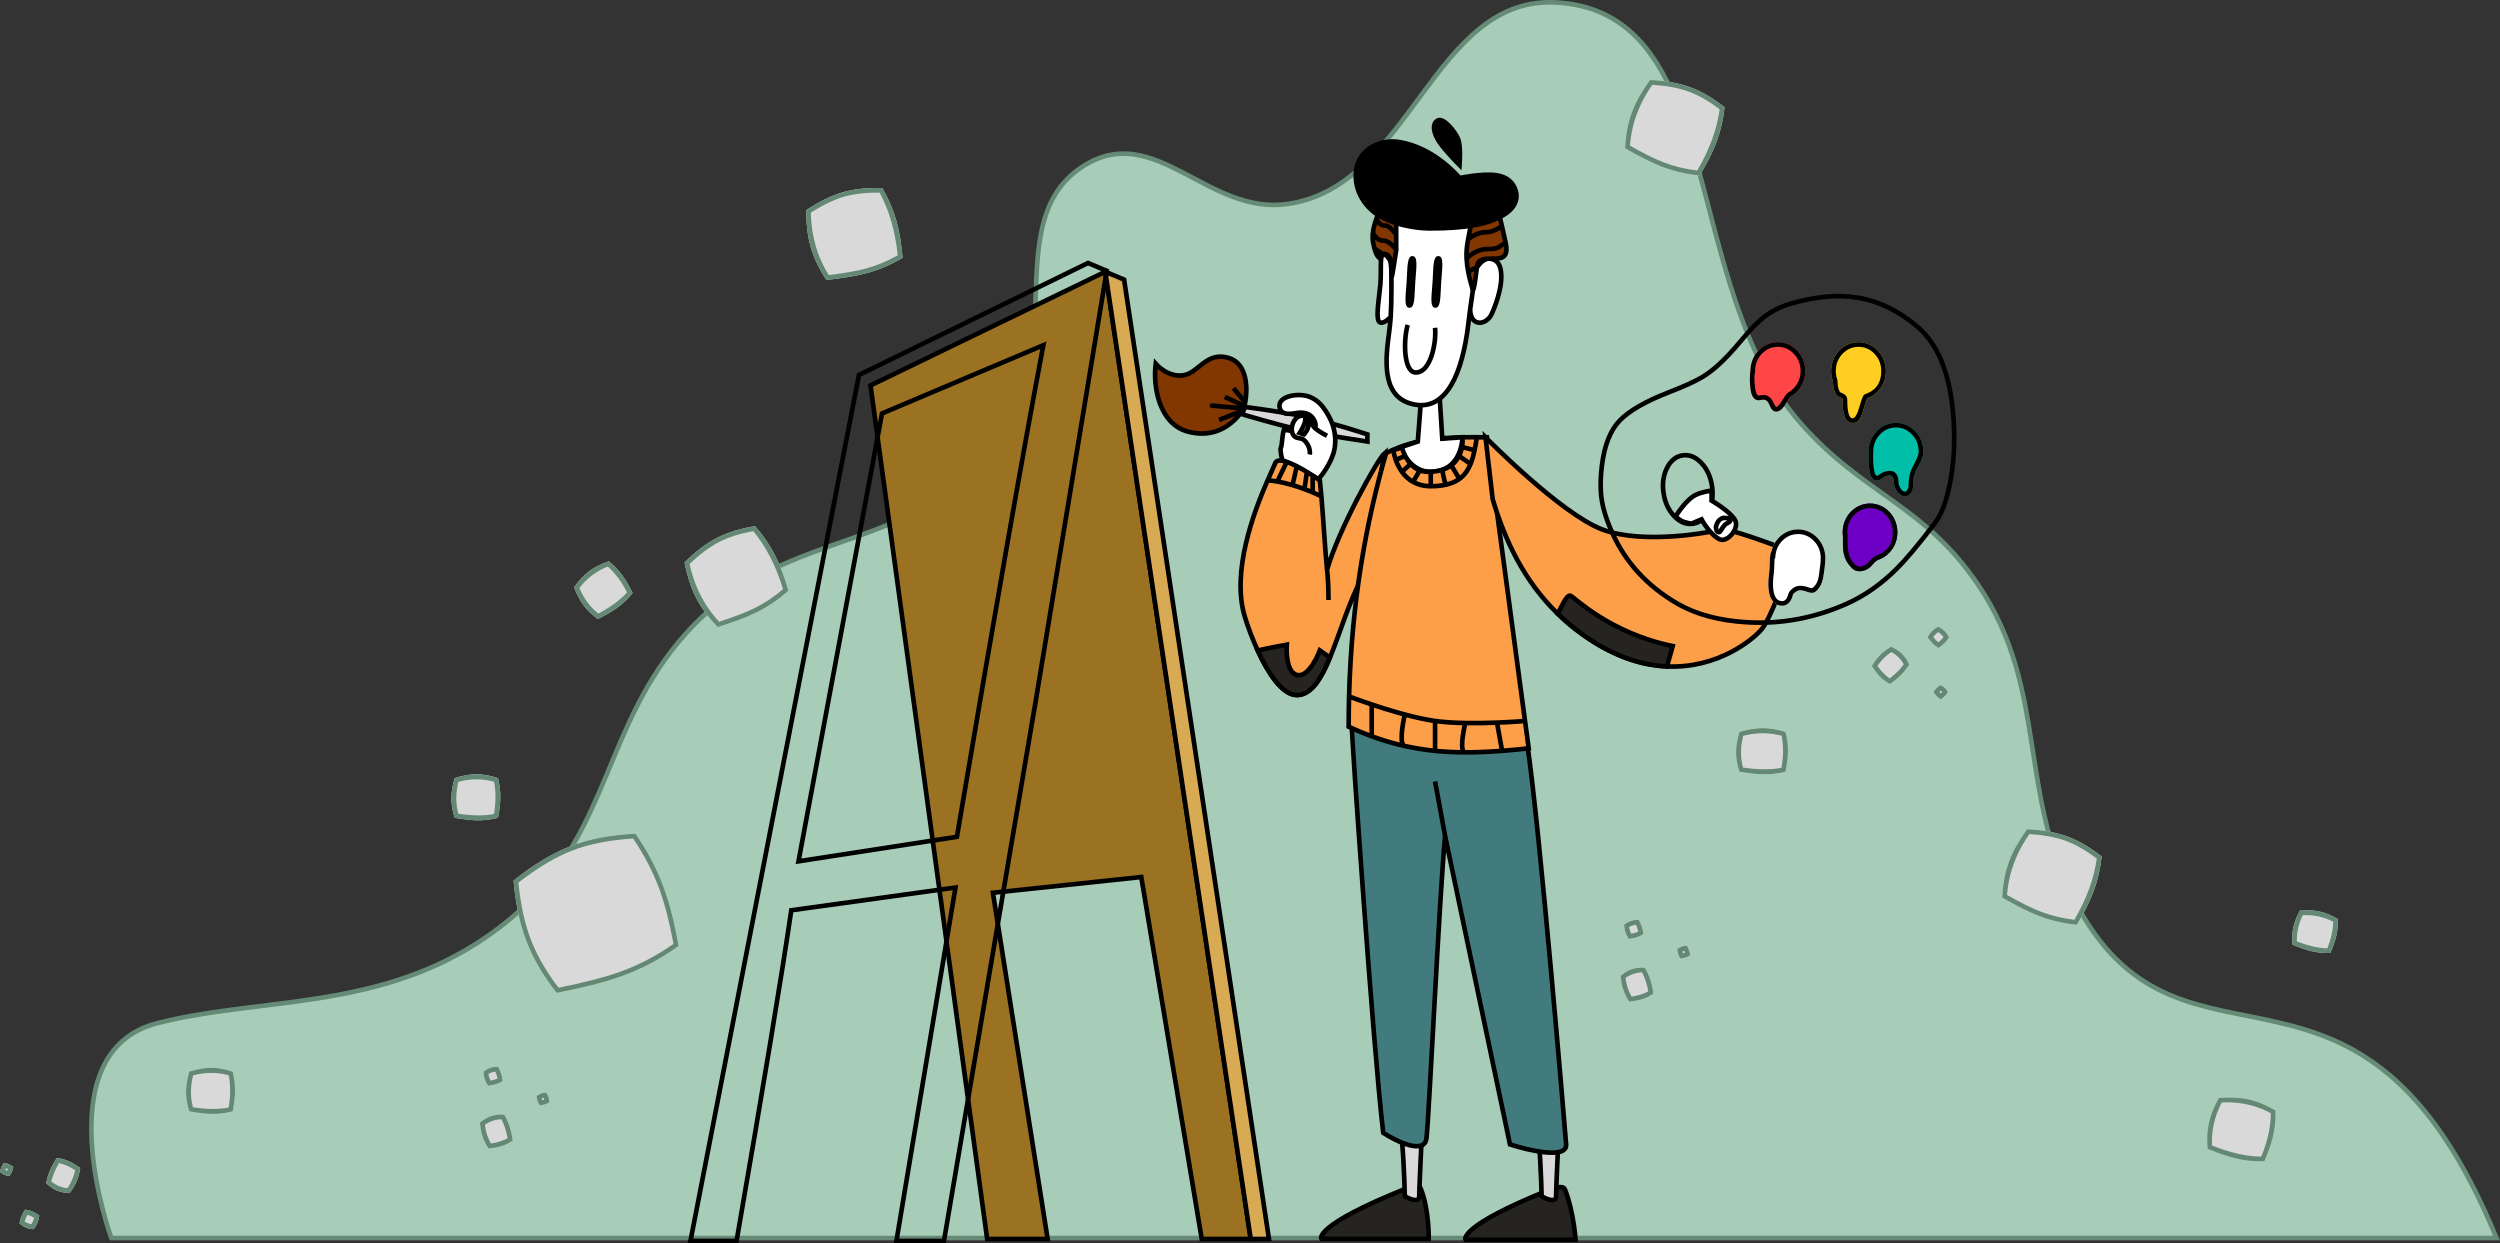 <svg width="1079.202" height="536.678" viewBox="0 0 1079.2 536.678" fill="none" xmlns="http://www.w3.org/2000/svg" xmlns:xlink="http://www.w3.org/1999/xlink">
	<rect x="0" y="0" width="1079.2" height="536.678" fill="#333333" stroke="none"/>
	<desc>
			Created with Pixso.
	</desc>
	<defs/>
	<rect id="Rectangle" width="35.343" height="33.495" transform="translate(114.777 455.397) rotate(-21.016)" fill="#FFFFFF" fill-opacity="0"/>
	<path id="Rectangle 2" d="M117.94 457.16C127.76 449.41 135.07 446.6 147.17 445.92C153.17 454.66 155.6 462.11 157.52 472.85C148.17 479.54 140.18 481.72 128.28 484.08C121.36 475.27 118.94 467.81 117.94 457.16Z" fill="#D9D9D9" fill-opacity="1" fill-rule="nonzero"/>
	<path id="Rectangle 2" d="M157.52 472.85C155.6 462.11 153.17 454.66 147.17 445.92C135.07 446.6 127.76 449.41 117.94 457.16C118.94 467.81 121.36 475.27 128.28 484.08C140.18 481.72 148.17 479.54 157.52 472.85ZM156.42 472.4Q153.62 457.32 146.66 446.96Q138.11 447.5 132.06 449.82Q125.99 452.15 118.99 457.61Q120.17 469.11 125.48 478.2Q126.93 480.68 128.69 482.98Q138.17 481.07 143.51 479.15Q150.24 476.72 156.42 472.4Z" fill="#000000" fill-opacity="1" fill-rule="evenodd"/>
	<path id="Rectangle 3" d="M827.4 330.62C845.36 334.02 855.53 339.31 868.08 351.81C864.5 366.52 858.81 376.14 849.07 388.29C832.72 384.41 822.56 377.79 808.39 367.1C811.17 351.32 816.86 341.69 827.4 330.62Z" fill="#D9D9D9" fill-opacity="1" fill-rule="nonzero"/>
	<path id="Rectangle 3" d="M849.07 388.29C858.81 376.14 864.5 366.52 868.08 351.81C855.53 339.31 845.36 334.02 827.4 330.62C816.86 341.69 811.17 351.32 808.39 367.1C822.56 377.79 832.72 384.41 849.07 388.29ZM848.69 387.17Q862.55 369.7 866.97 352.12Q857.88 343.16 849.31 338.69Q840.72 334.21 827.75 331.7Q819.91 340.02 815.87 347.57Q811.48 355.74 809.48 366.67Q820.99 375.32 828.39 379.37Q837.76 384.5 848.69 387.17Z" fill="#000000" fill-opacity="1" fill-rule="evenodd"/>
	<path id="Vector 26" d="M1077.71 534.43L48.05 534.43C48.05 534.43 18.84 454.24 67.93 441.68C117.02 429.12 175.01 437.99 225.15 392.4C263.37 357.65 261 312.69 295.99 273.57C341.07 223.15 400.14 242.79 435.8 182.99C458.32 145.22 433.26 92.93 468.11 71.4C498.75 52.47 521.31 92.89 555.73 88.06C609.47 80.53 618.52 -2.58 672.55 1.11C745.86 6.11 724.84 123.4 777.57 182.99C804.76 213.72 830.57 217.87 854 252.55C884.83 298.19 870.29 343.74 897.5 392.4C943.88 475.38 1019.3 392.4 1077.71 534.43Z" fill="#D9D9D9" fill-opacity="1" fill-rule="nonzero"/>
	<path id="Vector 26" d="M1077.71 534.43L48.05 534.43C48.05 534.43 18.84 454.24 67.93 441.68C117.02 429.12 175.01 437.99 225.15 392.4C263.37 357.65 261 312.69 295.99 273.57C341.07 223.15 400.14 242.79 435.8 182.99C458.32 145.22 433.26 92.93 468.11 71.4C498.75 52.47 521.31 92.89 555.73 88.06C609.47 80.53 618.52 -2.58 672.55 1.11C745.86 6.11 724.84 123.4 777.57 182.99C804.76 213.72 830.57 217.87 854 252.55C884.83 298.19 870.29 343.74 897.5 392.4C943.88 475.38 1019.3 392.4 1077.71 534.43Z" fill="#A7CDB8" fill-opacity="1" fill-rule="nonzero"/>
	<path id="Vector 26" d="M1077.71 534.43C1019.3 392.4 943.88 475.38 897.5 392.4C870.29 343.74 884.83 298.19 854 252.55C830.57 217.87 804.76 213.72 777.57 182.99C724.84 123.4 745.86 6.11 672.55 1.11C618.52 -2.58 609.47 80.53 555.73 88.06C521.31 92.89 498.75 52.47 468.11 71.4C433.26 92.93 458.32 145.22 435.8 182.99C400.14 242.79 341.07 223.15 295.99 273.57C261 312.69 263.37 357.65 225.15 392.4C175.01 437.99 117.02 429.12 67.93 441.68C18.84 454.24 48.05 534.43 48.05 534.43C56.99 534.43 738.21 534.43 1077.71 534.43Z" stroke="#658B76" stroke-opacity="1" stroke-width="2"/>
	<path id="Vector 19" d="M607.06 513.05C566.65 529.21 570.38 534.81 570.38 534.81L616.75 534.81C616.75 534.81 617.01 522.38 613.28 513.05C612.37 510.8 607.06 513.05 607.06 513.05Z" fill="#262421" fill-opacity="1" fill-rule="nonzero"/>
	<path id="Vector 19" d="M607.06 513.05C607.06 513.05 612.37 510.8 613.28 513.05C617.01 522.38 616.75 534.81 616.75 534.81L570.38 534.81C570.38 534.81 566.65 529.21 607.06 513.05Z" stroke="#000000" stroke-opacity="1" stroke-width="2"/>
	<path id="Vector 21" d="M606.44 516.4C606.23 508.32 605.57 491.53 604.57 489.04L613.9 487.18C613.48 495.68 612.65 513.42 612.65 516.4C612.65 519.38 608.51 517.64 606.44 516.4Z" fill="#D9D9D9" fill-opacity="1" fill-rule="nonzero"/>
	<path id="Vector 21" d="M606.44 516.4C608.51 517.64 612.65 519.38 612.65 516.4C612.65 513.42 613.48 495.68 613.9 487.18L604.57 489.04C605.57 491.53 606.23 508.32 606.44 516.4Z" stroke="#000000" stroke-opacity="1" stroke-width="2"/>
	<path id="Vector 20" d="M669.32 513.43C628.91 529.59 632.64 535.19 632.64 535.19L680.16 535.19C680.16 535.19 679.27 522.76 675.54 513.43C674.64 511.18 669.32 513.43 669.32 513.43Z" fill="#262421" fill-opacity="1" fill-rule="nonzero"/>
	<path id="Vector 20" d="M669.32 513.43C669.32 513.43 674.64 511.18 675.54 513.43C679.27 522.76 680.16 535.19 680.16 535.19L632.64 535.19C632.64 535.19 628.91 529.59 669.32 513.43Z" stroke="#000000" stroke-opacity="1" stroke-width="2"/>
	<path id="Vector 22" d="M665.5 516.4C665.29 508.32 664.63 491.53 663.64 489.04L672.96 487.18C672.55 495.68 671.72 513.42 671.72 516.4C671.72 519.38 667.57 517.64 665.5 516.4Z" fill="#D9D9D9" fill-opacity="1" fill-rule="nonzero"/>
	<path id="Vector 22" d="M665.5 516.4C667.57 517.64 671.72 519.38 671.72 516.4C671.72 513.42 672.55 495.68 672.96 487.18L663.64 489.04C664.63 491.53 665.29 508.32 665.5 516.4Z" stroke="#000000" stroke-opacity="1" stroke-width="2"/>
	<path id="Vector 18" d="M597.11 489.04C592.55 450.29 583.43 315.21 583.43 313.72L659.28 321.18C664.67 357.03 675.57 487.55 676.07 494.02C676.57 500.48 660.11 496.71 651.82 494.02L623.84 360.97C621.57 382.52 616.76 484.57 615.76 491.53C614.77 498.49 602.91 492.77 597.11 489.04Z" fill="#427B7E" fill-opacity="1" fill-rule="nonzero"/>
	<path id="Vector 18" d="M619.49 337.34L623.84 360.97L651.82 494.02C660.11 496.71 676.57 500.48 676.07 494.02C675.57 487.55 664.67 357.03 659.28 321.18L583.43 313.72C583.43 315.21 592.55 450.29 597.11 489.04C602.91 492.77 614.77 498.49 615.76 491.53C616.76 484.57 621.57 382.52 623.84 360.97" stroke="#000000" stroke-opacity="1" stroke-width="2"/>
	<path id="Vector 11" d="M590.27 187.51L590.27 190.62C590.27 190.62 572.23 187.95 561.67 185.64C551.11 183.34 536.18 178.8 536.18 178.8L537.43 175.69C537.43 175.69 553.84 177.74 564.16 180.05C574.48 182.35 590.27 187.51 590.27 187.51Z" fill="#D9D9D9" fill-opacity="1" fill-rule="nonzero"/>
	<path id="Vector 11" d="M590.27 187.51C590.27 187.51 574.48 182.35 564.16 180.05C553.84 177.74 537.43 175.69 537.43 175.69L536.18 178.8C536.18 178.8 551.11 183.34 561.67 185.64C572.23 187.95 590.27 190.62 590.27 190.62L590.27 187.51Z" stroke="#000000" stroke-opacity="1" stroke-width="2"/>
	<path id="Vector 10" d="M567.27 184.4C565.82 182.74 565.04 179.49 562.29 179.43C559.29 179.35 557.13 183.27 557.7 186.26C557.02 185.77 555.09 185.64 554.21 185.64C553.38 188.54 553.47 192.11 552.97 193.1C552.47 194.1 553.18 197.25 553.59 198.7C554.09 198.7 564.16 204.09 569.13 206.78C570.38 205.54 574.73 199.94 575.97 194.35C576.94 189.99 576.42 184.55 573.49 179.43C571.27 175.55 569.23 172.91 565.4 171.34C560.82 169.47 551.65 170.79 552.35 175.69C552.97 180.05 558.74 178.34 560.43 178.18C567.27 177.56 567.89 183.16 567.89 183.16L567.89 185.01C567.65 184.8 567.44 184.6 567.27 184.4Z" fill="#FFFFFF" fill-opacity="1" fill-rule="nonzero"/>
	<path id="Vector 10" d="M565.4 196.21C565.4 196.21 566.03 192.76 562.92 189.99C561.53 188.77 559.76 189.54 558.56 188.13C558.12 187.6 557.84 186.96 557.7 186.26C557.13 183.27 559.29 179.35 562.29 179.43C565.04 179.49 565.82 182.74 567.27 184.4C567.44 184.6 567.65 184.8 567.89 185.01C569.65 186.52 572.86 188.13 572.86 188.13M567.89 185.01L567.89 183.16C567.89 183.16 567.27 177.56 560.43 178.18C558.74 178.34 552.97 180.05 552.35 175.69C551.65 170.79 560.82 169.47 565.4 171.34C569.23 172.91 571.27 175.55 573.49 179.43C576.42 184.55 576.94 189.99 575.97 194.35C574.73 199.94 570.38 205.54 569.13 206.78C564.16 204.09 554.09 198.7 553.59 198.7C553.18 197.25 552.47 194.1 552.97 193.1C553.47 192.11 553.38 188.54 554.21 185.64C555.09 185.64 557.02 185.77 557.7 186.26M563.54 180.67C563.54 180.67 564.77 182.47 564.78 183.78C564.79 185.41 562.92 187.51 562.92 187.51L561.05 186.89C561.05 186.89 563.54 183.16 563.54 180.67Z" stroke="#000000" stroke-opacity="1" stroke-width="2"/>
	<path id="Vector 9" d="M512.56 186.26C500.43 182.86 497.64 166.99 498.88 157.04C498.88 157.04 503.92 162.93 510.69 162.02C517.5 161.1 520.64 151.45 530.59 154.56C538.76 157.11 538.54 168.48 537.51 173.83C537.41 174.36 537.3 174.84 537.19 175.23C537.06 175.71 536.92 176.08 536.8 176.32C536.68 176.57 536.48 176.91 536.22 177.32C535.58 178.32 534.53 179.71 533.07 181.14C529.17 184.96 522.33 189.01 512.56 186.26Z" fill="#823600" fill-opacity="1" fill-rule="nonzero"/>
	<path id="Vector 9" d="M512.56 186.26C522.33 189.01 529.17 184.96 533.07 181.14C534.53 179.71 535.58 178.32 536.22 177.32C536.48 176.91 536.68 176.57 536.8 176.32C536.92 176.08 537.06 175.71 537.19 175.23C537.3 174.84 537.41 174.36 537.51 173.83C538.54 168.48 538.76 157.11 530.59 154.56C520.64 151.45 517.5 161.1 510.69 162.02C503.92 162.93 498.88 157.04 498.88 157.04C497.64 166.99 500.43 182.86 512.56 186.26ZM536.22 177.32L526.23 181.29M536.8 176.32C532.04 175.9 522.63 175.07 523.13 175.07M537.19 175.23C536.88 175.11 531.42 172.59 528.72 171.34M537.51 173.83C537.56 173.58 534.16 169.58 532.45 167.61" stroke="#000000" stroke-opacity="1" stroke-width="2"/>
	<path id="Vector 8" d="M572.86 245.95C577.84 228.54 594.75 198.08 597.73 195.59L587.78 249.68C582.23 260.14 578.39 273.53 574.1 283.87C570.23 293.19 566 300.04 559.81 300.04C553.61 300.04 547.46 290.69 542.9 280.77C540.61 275.77 538.72 270.63 537.43 266.47C531.31 246.79 541.49 220.46 547.19 207.4C548.81 203.69 550.07 201.04 550.48 199.94C551.02 198.5 552.95 198.54 555.46 199.38C556.78 199.82 558.27 200.48 559.81 201.27C561.25 202.01 562.73 202.85 564.16 203.72C565.02 204.24 565.85 204.77 566.65 205.28C567.79 206.03 568.85 206.76 569.76 207.4C570 209.65 570.21 211.93 570.41 214.24C571.3 224.5 571.85 235.29 572.86 245.95Z" fill="#FD9F49" fill-opacity="1" fill-rule="nonzero"/>
	<path id="Vector 8" d="M573.49 259.01C573.49 250.3 572.86 245.95 572.86 245.95C571.85 235.29 571.3 224.5 570.41 214.24C570.21 211.93 570 209.65 569.76 207.4C568.85 206.76 567.79 206.03 566.65 205.28C565.85 204.77 565.02 204.24 564.16 203.72C562.73 202.85 561.25 202.01 559.81 201.27C558.27 200.48 556.78 199.82 555.46 199.38C552.95 198.54 551.02 198.5 550.48 199.94C550.07 201.04 548.81 203.69 547.19 207.4C541.49 220.46 531.31 246.79 537.43 266.47C538.72 270.63 540.61 275.77 542.9 280.77C547.46 290.69 553.61 300.04 559.81 300.04C566 300.04 570.23 293.19 574.1 283.87C578.39 273.53 582.23 260.14 587.78 249.68L597.73 195.59C594.75 198.08 577.84 228.54 572.86 245.95M547.19 207.4C547.19 207.4 548.67 207.4 551.4 207.87C553.11 208.16 555.31 208.63 557.94 209.41C559.52 209.87 561.24 210.44 563.11 211.13C564.24 211.55 565.42 212.02 566.65 212.54C567.86 213.06 569.11 213.62 570.41 214.24M555.46 199.38L551.4 207.87M559.81 201.27L557.94 209.41M564.16 203.72L563.11 211.13M566.65 205.28L566.65 212.54" stroke="#000000" stroke-opacity="1" stroke-width="2"/>
	<path id="Vector 12" d="M559.81 300.04C553.6 300.04 547.46 290.69 542.9 280.77C544.99 280.27 552.14 278.9 555.46 278.28C555.46 278.28 554.62 289.95 559.81 291.34C565.28 292.8 569.76 280.77 569.76 280.77L574.1 283.87C570.23 293.19 566 300.04 559.81 300.04Z" fill="#262421" fill-opacity="1" fill-rule="nonzero"/>
	<path id="Vector 12" d="M559.81 300.04C566 300.04 570.23 293.19 574.1 283.87L569.76 280.77C569.76 280.77 565.28 292.8 559.81 291.34C554.62 289.95 555.46 278.28 555.46 278.28C552.14 278.9 544.99 280.27 542.9 280.77C547.46 290.69 553.6 300.04 559.81 300.04Z" stroke="#000000" stroke-opacity="1" stroke-width="2"/>
	<path id="Vector 5" d="M598.35 195.59C612.03 188.75 623.84 188.75 641.88 188.75L658.32 311.23L659.91 323.04C655.97 323.47 652.15 323.84 648.42 324.13C642.96 324.54 637.7 324.78 632.55 324.77C628.14 324.76 623.8 324.56 619.49 324.13C615.14 323.69 610.8 323.01 606.44 322.05C606.43 322.04 606.42 322.04 606.41 322.04C601.71 321 596.98 319.63 592.14 317.85C588.88 316.66 585.57 315.29 582.19 313.72C582.19 309.28 582.25 304.93 582.36 300.66C583.48 258.86 589.89 224.92 598.35 195.59Z" fill="#FD9F49" fill-opacity="1" fill-rule="nonzero"/>
	<path id="Vector 5" d="M641.88 188.75L658.32 311.23L659.91 323.04C655.97 323.47 652.15 323.84 648.42 324.13C642.96 324.54 637.7 324.78 632.55 324.77C628.14 324.76 623.8 324.56 619.49 324.13C615.14 323.69 610.8 323.01 606.44 322.05C601.73 321.01 596.99 319.63 592.14 317.85C588.88 316.66 585.57 315.29 582.19 313.72C582.19 309.28 582.25 304.93 582.36 300.66C583.48 258.86 589.89 224.92 598.35 195.59C612.03 188.75 623.84 188.75 641.88 188.75ZM582.36 300.66C582.36 300.66 586.38 302.19 592.14 304.12C595.44 305.22 599.31 306.45 603.33 307.59C604.36 307.88 605.4 308.17 606.44 308.45C610.94 309.65 615.49 310.67 619.49 311.23C623.41 311.78 627.96 312.03 632.55 312.12C637.31 312.2 642.09 312.1 646.23 311.94C653.2 311.67 658.32 311.23 658.32 311.23M592.14 304.12L592.14 317.85M619.49 311.23C619.49 315.53 619.49 324.13 619.49 324.13M606.44 308.45C605.4 312.77 603.95 321.53 606.44 322.05M632.55 312.12C631.51 316.34 630.06 324.79 632.55 324.77M646.23 311.94L648.42 324.13" stroke="#000000" stroke-opacity="1" stroke-width="2"/>
	<path id="Vector 6" d="M612.03 190.62C612.03 190.62 612.86 180.25 613.28 174.45L621.36 169.48C621.77 175.9 622.6 189.37 622.6 189.37L631.31 188.75C631.31 188.75 631.31 203.05 618.25 203.67C608.29 204.15 604.57 193.1 604.57 193.1L612.03 190.62Z" fill="#FFFFFF" fill-opacity="1" fill-rule="nonzero"/>
	<path id="Vector 6" d="M612.03 190.62L604.57 193.1C604.57 193.1 608.29 204.15 618.25 203.67C631.31 203.05 631.31 188.75 631.31 188.75L622.6 189.37C622.6 189.37 621.77 175.9 621.36 169.48L613.28 174.45C612.86 180.25 612.03 190.62 612.03 190.62Z" stroke="#000000" stroke-opacity="1" stroke-width="2"/>
	<path id="Vector 7" d="M601.46 194.35C601.46 194.35 604.36 193.52 605.19 193.1C605.19 193.1 605.57 194.8 606.59 196.83C607.16 197.96 607.92 199.19 608.92 200.29C609.97 201.43 611.27 202.44 612.88 203.05C613.92 203.44 615.08 203.67 616.38 203.67C616.81 203.67 617.23 203.66 617.63 203.64C619.54 203.56 621.18 203.26 622.6 202.81C624.08 202.35 625.31 201.72 626.33 200.98C627.98 199.79 629.09 198.33 629.85 196.83C631.83 192.91 631.31 188.75 631.31 188.75L637.52 188.75C637.22 190.69 636.91 192.57 636.54 194.35C636.09 196.49 635.56 198.49 634.81 200.29C633.75 202.87 632.28 205.05 630.06 206.68C630.06 206.71 630.05 206.72 630.03 206.71C628.54 207.79 626.72 208.63 624.47 209.17C624.39 209.31 624.31 209.32 624.22 209.23C622.34 209.66 620.16 209.89 617.63 209.89C614.54 209.89 612.03 209.16 609.99 208.02C607.95 206.88 606.39 205.33 605.19 203.67C603.99 202.01 603.16 200.24 602.59 198.7C602.5 198.7 602.5 198.67 602.56 198.61C601.69 196.19 601.46 194.35 601.46 194.35Z" fill="#FD9F49" fill-opacity="1" fill-rule="nonzero"/>
	<path id="Vector 7" d="M605.19 193.1C605.19 193.1 605.57 194.8 606.59 196.83C607.16 197.96 607.92 199.19 608.92 200.29C609.97 201.43 611.27 202.44 612.88 203.05C613.92 203.44 615.08 203.67 616.38 203.67C616.81 203.67 617.23 203.66 617.63 203.64C619.54 203.56 621.18 203.26 622.6 202.81C624.08 202.35 625.31 201.72 626.33 200.98C627.98 199.79 629.09 198.33 629.85 196.83C631.83 192.91 631.31 188.75 631.31 188.75L637.52 188.75C637.22 190.69 636.91 192.57 636.54 194.35C636.09 196.49 635.56 198.49 634.81 200.29C633.75 202.87 632.28 205.05 630.06 206.68C628.57 207.78 626.74 208.63 624.47 209.17C622.53 209.64 620.27 209.89 617.63 209.89C614.54 209.89 612.03 209.16 609.99 208.02C607.95 206.88 606.39 205.33 605.19 203.67C603.99 202.01 603.16 200.24 602.59 198.7C601.69 196.24 601.46 194.35 601.46 194.35C601.46 194.35 604.36 193.52 605.19 193.1ZM606.59 196.83C605.01 197.46 602 198.7 602.59 198.7M608.92 200.29C607.68 201.42 605.19 203.67 605.19 203.67M612.88 203.05L609.99 208.02M617.63 203.64L617.63 209.89M622.6 202.81C623.02 205.32 623.97 210.09 624.47 209.17M626.33 200.98C626.95 201.19 630.06 207.2 630.06 206.68M629.85 196.83L634.81 200.29M631.31 193.1C631.8 193.1 635 193.93 636.54 194.35" stroke="#000000" stroke-opacity="1" stroke-width="2"/>
	<path id="Vector 16" d="M774.3 238.49C771.4 247.4 764.6 266.47 760.62 271.44C757.14 275.8 741.75 288.7 719.59 287.69C710.12 287.26 699.42 284.29 687.88 277.04C682.01 273.34 676.86 269.24 672.34 264.84C657.69 250.57 649.59 233.06 644.36 215.49L641.25 188.75C641.25 188.75 673.58 221.7 691.61 228.54C709.64 235.38 740.11 229.54 742.59 228.54C745.08 227.55 764.77 234.76 774.3 238.49Z" fill="#FD9F49" fill-opacity="1" fill-rule="nonzero"/>
	<path id="Vector 16" d="M774.3 238.49C764.77 234.76 745.08 227.55 742.59 228.54C740.11 229.54 709.64 235.38 691.61 228.54C673.58 221.7 641.25 188.75 641.25 188.75L644.36 215.49C649.59 233.06 657.69 250.57 672.34 264.84C676.86 269.24 682.01 273.34 687.88 277.04C699.42 284.29 710.12 287.26 719.59 287.69C741.75 288.7 757.14 275.8 760.62 271.44C764.6 266.47 771.4 247.4 774.3 238.49Z" stroke="#000000" stroke-opacity="1" stroke-width="2"/>
	<path id="Vector 17" d="M687.88 277.04C682.01 273.34 676.86 269.24 672.34 264.84C673.58 263.36 676.07 256.52 677.94 257.14C679.43 257.64 694.72 273.31 722.08 278.9L719.59 287.69C710.12 287.26 699.42 284.29 687.88 277.04Z" fill="#262421" fill-opacity="1" fill-rule="nonzero"/>
	<path id="Vector 17" d="M687.88 277.04C699.42 284.29 710.12 287.26 719.59 287.69L722.08 278.9C694.72 273.31 679.43 257.64 677.94 257.14C676.07 256.52 673.58 263.36 672.34 264.84C676.86 269.24 682.01 273.34 687.88 277.04Z" stroke="#000000" stroke-opacity="1" stroke-width="2"/>
	<mask id="mask_13_37" fill="white">
		<path id="Pallete" d="M724.036 260.535C692.949 242.505 691.084 212.662 691.084 212.662C691.084 212.662 689.564 191.545 699.167 181.576C709.052 171.312 722.289 170.094 734.605 162.924C751.289 153.211 754.027 136.722 772.53 131.216C793.574 124.954 811.198 126.871 827.864 141.164C848.651 158.991 846.308 211.211 835.324 225.718C824.341 240.225 814.186 252.998 797.399 260.535C766.935 274.213 737.714 268.468 724.036 260.535ZM730.849 226.076C736.618 225.188 740.28 217.866 739.027 209.721C737.774 201.576 732.081 195.692 726.312 196.58C720.542 197.467 716.881 204.789 718.134 212.934C719.387 221.08 725.079 226.963 730.849 226.076Z" clip-rule="evenodd" fill="" fill-opacity="1" fill-rule="evenodd"/>
	</mask>
	<path id="Pallete" d="M724.036 260.535C692.949 242.505 691.084 212.662 691.084 212.662C691.084 212.662 689.564 191.545 699.167 181.576C709.052 171.312 722.289 170.094 734.605 162.924C751.289 153.211 754.027 136.722 772.53 131.216C793.574 124.954 811.198 126.871 827.864 141.164C848.651 158.991 846.308 211.211 835.324 225.718C824.341 240.225 814.186 252.998 797.399 260.535C766.935 274.213 737.714 268.468 724.036 260.535ZM730.849 226.076C736.618 225.188 740.28 217.866 739.027 209.721C737.774 201.576 732.081 195.692 726.312 196.58C720.542 197.467 716.881 204.789 718.134 212.934C719.387 221.08 725.079 226.963 730.849 226.076Z" clip-rule="evenodd" fill="#EFA67E" fill-opacity="1" fill-rule="evenodd" mask="url(#mask_13_37)"/>
	<path id="Pallete" d="M723.534 261.4Q703.826 249.969 694.99 230.246Q690.564 220.366 690.086 212.724Q689.7 207.356 690.532 200.733Q692.214 187.352 698.446 180.882Q704.74 174.347 720.082 168.393Q729.504 164.736 734.102 162.06Q741.294 157.873 750.297 147.032Q755.973 140.199 759.398 137.271Q765.123 132.377 772.245 130.258Q788.763 125.342 801.999 127.495Q816.143 129.795 828.515 140.405Q843.328 153.108 844.508 184.649Q844.991 197.586 842.696 209.089Q840.38 220.697 836.122 226.322Q825.785 239.974 819.241 246.451Q809.306 256.285 797.809 261.447Q776.772 270.892 754.366 269.637Q735.959 268.607 723.534 261.4ZM724.537 259.67Q736.549 266.637 754.478 267.641Q776.398 268.868 796.99 259.623Q808.156 254.609 817.834 245.03Q824.276 238.653 834.527 225.115Q838.509 219.856 840.735 208.698Q842.984 197.425 842.509 184.723Q841.362 154.057 827.213 141.923Q815.268 131.679 801.678 129.469Q788.894 127.39 772.815 132.175Q766.1 134.173 760.697 138.791Q757.402 141.608 751.835 148.31Q742.606 159.423 735.108 163.788Q730.375 166.544 720.806 170.258Q705.875 176.052 699.887 182.27Q694.116 188.261 692.517 200.982Q691.709 207.41 692.082 212.6Q692.537 219.879 696.815 229.428Q705.387 248.563 724.537 259.67ZM730.697 225.087Q734.513 224.5 736.677 220.172Q738.93 215.667 738.038 209.873Q737.147 204.079 733.644 200.458Q730.28 196.981 726.464 197.568Q722.648 198.155 720.484 202.483Q718.231 206.988 719.122 212.782Q720.013 218.577 723.516 222.197Q726.881 225.674 730.697 225.087ZM731.001 227.064Q726.163 227.808 722.079 223.588Q718.134 219.51 717.145 213.087Q716.157 206.663 718.695 201.588Q721.322 196.336 726.16 195.591Q730.998 194.847 735.082 199.068Q739.027 203.145 740.015 209.569Q741.003 215.992 738.466 221.067Q735.839 226.32 731.001 227.064Z" fill="#000000" fill-opacity="1" fill-rule="nonzero"/>
	<path id="Vector 15" d="M732.03 213.62C727.57 215.84 723.32 222.95 723.32 222.95C723.32 222.95 724.74 224.23 725.81 224.81C727.36 225.65 730.16 226.05 730.16 226.05L734.51 224.19C734.51 224.19 738.29 231.17 742.6 232.89C745.7 234.14 751.3 227.92 748.81 224.19C746.22 220.3 738.86 216.11 738.86 216.11L738.86 211.75C738.86 211.75 734.5 212.39 732.03 213.62Z" fill="#FFFFFF" fill-opacity="1" fill-rule="nonzero"/>
	<path id="Vector 15" d="M732.03 213.62C734.5 212.39 738.86 211.75 738.86 211.75L738.86 216.11C738.86 216.11 746.22 220.3 748.81 224.19C751.3 227.92 745.7 234.14 742.6 232.89C738.29 231.17 734.51 224.19 734.51 224.19L730.16 226.05C730.16 226.05 727.36 225.65 725.81 224.81C724.74 224.23 723.32 222.95 723.32 222.95C723.32 222.95 727.57 215.84 732.03 213.62ZM743.84 223.57C744.87 223.57 747.36 223.57 746.95 224.81C746.68 225.62 745.31 225.75 744.46 226.68C743.35 227.88 742.68 229.78 741.97 229.78C740.73 229.78 740.73 227.3 740.73 227.3C741.35 225.43 741.97 224.19 743.84 223.57Z" stroke="#000000" stroke-opacity="1" stroke-width="2"/>
	<path id="Ellipse 3" d="M767.46 147.72C760.94 147.72 755.65 153.28 755.65 160.15C755.65 160.15 755.03 162.64 755.65 167.61C755.82 168.98 756.17 171.68 758.14 172.59C759.46 173.2 760.48 172.16 761.87 172.59C764.33 173.35 763.71 176.98 766.22 177.56C769.8 178.39 771.55 171.96 773.06 171.11C774.57 170.25 775.89 169.05 776.92 167.61C778.4 165.53 779.28 162.95 779.28 160.15C779.28 153.28 773.99 147.72 767.46 147.72Z" fill="#FF4646" fill-opacity="1" fill-rule="nonzero"/>
	<path id="Ellipse 3" d="M755.65 160.15C755.65 160.15 755.03 162.64 755.65 167.61C755.82 168.98 756.17 171.68 758.14 172.59C758.83 172.91 759.44 172.77 760.07 172.63C760.63 172.51 761.21 172.38 761.87 172.59C764.33 173.35 763.71 176.98 766.22 177.56C768.61 178.11 770.18 175.43 771.41 173.34C772.03 172.29 772.56 171.39 773.06 171.11C774.57 170.25 775.89 169.05 776.92 167.61C778.4 165.53 779.28 162.95 779.28 160.15C779.28 153.28 773.99 147.72 767.46 147.72C760.94 147.72 755.65 153.28 755.65 160.15ZM764.08 150.33Q765.65 149.72 767.46 149.72Q769.28 149.72 770.85 150.33Q772.79 151.07 774.37 152.74Q775.67 154.1 776.38 155.73Q777.28 157.74 777.28 160.15Q777.28 162.14 776.64 163.89Q776.15 165.24 775.29 166.45Q774.43 167.65 773.33 168.52Q772.74 168.99 772.07 169.37Q771.1 169.92 769.69 172.32Q767.63 175.83 766.67 175.61Q766.38 175.54 765.84 174.3Q764.59 171.41 762.58 170.72Q762.52 170.69 762.46 170.68Q761.29 170.31 759.64 170.68Q759.06 170.81 758.98 170.77Q758.01 170.32 757.64 167.36Q757.06 162.76 757.59 160.64L757.65 160.4L757.65 160.15Q757.65 157.74 758.54 155.73Q759.26 154.1 760.56 152.74Q762.14 151.07 764.08 150.33Z" fill="#000000" fill-opacity="1" fill-rule="evenodd"/>
	<path id="Ellipse 4" d="M802.28 147.72C795.76 147.72 790.47 153.28 790.47 160.15C790.47 161.68 790.73 163.15 791.21 164.5C791.21 164.5 791.29 168.82 792.95 170.72C793.75 171.63 795.44 171.37 795.44 172.59C795.44 175.69 795.44 181.91 799.17 182.53C804.12 183.36 804.15 175.69 806.01 171.95C810.71 170.31 814.09 165.65 814.09 160.15C814.09 153.28 808.8 147.72 802.28 147.72Z" fill="#FFCE22" fill-opacity="1" fill-rule="nonzero"/>
	<path id="Ellipse 4" d="M806.01 171.95C810.71 170.31 814.09 165.65 814.09 160.15C814.09 153.28 808.8 147.72 802.28 147.72C795.76 147.72 790.47 153.28 790.47 160.15C790.47 161.68 790.73 163.15 791.21 164.5C791.21 164.5 791.29 168.82 792.95 170.72C793.75 171.63 795.44 171.37 795.44 172.59C795.44 175.69 795.44 181.91 799.17 182.53C802.7 183.12 803.72 179.39 804.7 175.85C805.09 174.42 805.48 173.03 806.01 171.95ZM798.89 150.33Q800.47 149.72 802.28 149.72Q804.09 149.72 805.67 150.33Q807.6 151.07 809.18 152.74Q810.48 154.1 811.2 155.73Q812.09 157.74 812.09 160.15Q812.09 164.24 810.12 166.81Q808.44 168.98 805.35 170.07Q804.98 170.19 804.69 170.45Q804.4 170.71 804.22 171.06Q803.6 172.31 802.77 175.32Q801.34 180.51 799.71 180.57Q799.61 180.58 799.5 180.56Q799.44 180.55 799.38 180.53Q797.44 179.99 797.44 172.59Q797.44 171.9 797.18 171.35Q796.62 170.18 794.91 169.56Q794.57 169.44 794.45 169.38L794.46 169.4Q793.28 168.06 793.21 164.47L793.21 164.46L793.2 164.14L793.1 163.83Q792.88 163.22 792.74 162.59Q792.47 161.4 792.47 160.15Q792.47 157.74 793.36 155.73Q794.08 154.1 795.38 152.74Q796.96 151.07 798.89 150.33Z" fill="#000000" fill-opacity="1" fill-rule="evenodd"/>
	<path id="Ellipse 5" d="M818.45 182.53C811.92 182.53 806.63 188.1 806.63 194.97C806.63 194.97 806.37 200.75 807.25 204.29C807.88 206.78 809.12 207.4 810.36 207.4C811.61 207.4 813.01 205.87 814.09 205.54C815.72 205.03 816.58 204.92 817.2 206.16C817.82 207.4 817.2 208.02 817.82 209.89C818.45 211.75 820.09 214.08 822.18 214.24C824.07 214.39 825.91 212.38 825.91 209.27C825.91 206.16 826.13 205.76 826.88 203.67C827.77 201.19 830.26 198.36 830.26 194.97C830.26 188.1 824.97 182.53 818.45 182.53Z" fill="#00BEA7" fill-opacity="1" fill-rule="nonzero"/>
	<path id="Ellipse 5" d="M818.45 182.53C811.92 182.53 806.63 188.1 806.63 194.97C806.63 194.97 806.37 200.75 807.25 204.29C807.88 206.78 809.12 207.4 810.36 207.4C811.61 207.4 813.01 205.87 814.09 205.54C815.72 205.03 816.58 204.92 817.2 206.16C817.51 206.78 817.51 207.25 817.51 207.79C817.51 208.34 817.51 208.96 817.82 209.89C818.45 211.75 820.09 214.08 822.18 214.24C824.07 214.39 825.91 212.38 825.91 209.27C825.91 206.16 826.13 205.76 826.88 203.67C827.77 201.19 830.26 198.36 830.26 194.97C830.26 188.1 824.97 182.53 818.45 182.53ZM815.06 185.14Q816.63 184.53 818.45 184.53Q820.26 184.53 821.83 185.14Q823.77 185.89 825.35 187.55Q826.65 188.92 827.37 190.54Q828.26 192.56 828.26 194.97Q828.26 196.71 826.41 200.09Q825.35 202.02 825 203Q824.95 203.14 824.85 203.41Q823.91 206.03 823.91 209.27Q823.91 210.83 823.19 211.73Q822.76 212.26 822.35 212.25Q822.34 212.25 822.33 212.25Q822.16 212.23 822 212.19Q820.58 211.83 819.72 209.26Q819.51 208.63 819.51 207.79Q819.51 206.31 818.99 205.26Q818.49 204.26 817.68 203.76Q816.14 202.8 813.5 203.63Q812.78 203.85 811.53 204.7Q810.49 205.4 810.36 205.4Q810.28 205.4 810.2 205.38Q809.55 205.23 809.19 203.81Q808.38 200.55 808.63 195.06L808.63 195.01L808.63 194.97Q808.63 192.56 809.53 190.54Q810.24 188.92 811.54 187.55Q813.12 185.89 815.06 185.14Z" fill="#000000" fill-opacity="1" fill-rule="evenodd"/>
	<path id="Ellipse 6" d="M807.25 217.35C800.73 217.35 795.44 222.92 795.44 229.78C795.44 230.42 795.49 231.04 795.57 231.65C795.53 235.38 795.22 240.03 797.93 243.46C799.17 245.04 800.2 246.42 802.28 246.57C804.12 246.71 805.48 246.08 806.63 245.33C807.73 244.61 808.37 243.63 809.12 242.84C810.2 241.7 811.38 241.45 811.61 241.35C815.98 239.52 819.07 235.03 819.07 229.78C819.07 222.92 813.78 217.35 807.25 217.35Z" fill="#6D00C4" fill-opacity="1" fill-rule="nonzero"/>
	<path id="Ellipse 6" d="M795.57 231.65C795.57 231.94 795.57 232.23 795.56 232.53C795.5 236.09 795.43 240.29 797.93 243.46C799.17 245.04 800.2 246.42 802.28 246.57C804.12 246.71 805.48 246.08 806.63 245.33C807.73 244.61 808.37 243.63 809.12 242.84C810.2 241.7 811.38 241.45 811.61 241.35C815.98 239.52 819.07 235.03 819.07 229.78C819.07 222.92 813.78 217.35 807.25 217.35C800.73 217.35 795.44 222.92 795.44 229.78C795.44 230.42 795.49 231.04 795.57 231.65ZM803.87 219.96Q805.44 219.35 807.25 219.35Q809.07 219.35 810.64 219.96Q812.58 220.71 814.16 222.37Q815.46 223.74 816.17 225.36Q817.07 227.37 817.07 229.78Q817.07 233.65 815.23 236.18Q813.69 238.31 810.84 239.5L810.82 239.51Q809.29 240.01 808.17 240.99Q807.91 241.21 807.67 241.47Q807.42 241.73 806.98 242.25Q806.08 243.3 805.54 243.65Q803.99 244.67 802.5 244.58Q802.46 244.58 802.43 244.58Q801.29 244.49 799.61 242.37Q799.54 242.27 799.5 242.22Q797.44 239.61 797.56 232.56Q797.57 231.97 797.57 231.67L797.58 231.52L797.55 231.37Q797.44 230.58 797.44 229.78Q797.44 227.37 798.33 225.36Q799.05 223.74 800.35 222.37Q801.93 220.71 803.87 219.96Z" fill="#000000" fill-opacity="1" fill-rule="evenodd"/>
	<path id="Ellipse 7" d="M787.98 240.98C787.98 234.11 782.69 228.54 776.17 228.54C770.66 228.54 766.04 232.5 764.73 237.87C763.57 240.35 764.21 243.88 763.73 247.19C763.11 251.55 763.35 254.25 763.73 256.07C764.36 259.01 766.22 261.49 769.33 261.49C771.57 261.49 773.06 259.63 773.68 257.76C774.07 256.61 773.69 256.4 775.55 255.28C777.63 254.01 779.9 255.69 781.76 255.9C783.63 256.1 784.45 254.82 785.49 253.41C786.96 251.44 787.36 247.19 787.36 247.19C787.36 247.19 787.98 243.24 787.98 240.98Z" fill="#FFFFFF" fill-opacity="1" fill-rule="nonzero"/>
	<path id="Ellipse 7" d="M764.03 240.98C763.97 241.75 763.96 242.56 763.95 243.38C763.93 244.64 763.91 245.93 763.73 247.19C763.11 251.55 763.35 254.25 763.73 256.07C764.36 259.01 766.22 261.49 769.33 261.49C771.57 261.49 773.06 259.63 773.68 257.76C774.07 256.61 773.69 256.4 775.55 255.28C776.97 254.41 778.48 254.92 779.89 255.4C780.54 255.62 781.17 255.83 781.76 255.9C783.52 256.09 784.35 254.96 785.31 253.66C785.37 253.57 785.43 253.49 785.49 253.41C786.96 251.44 787.36 247.19 787.36 247.19C787.36 247.19 787.98 243.24 787.98 240.98C787.98 234.11 782.69 228.54 776.17 228.54C770.66 228.54 766.04 232.5 764.73 237.87C764.3 238.78 764.12 239.84 764.03 240.98ZM766.07 240.98Q765.97 242.01 765.95 243.41Q765.91 246.09 765.71 247.48Q765.01 252.43 765.69 255.66Q766.26 258.33 767.8 259.14Q768.47 259.49 769.33 259.49Q769.71 259.49 770.05 259.37Q771.18 258.95 771.78 257.13Q771.84 256.97 771.9 256.69Q771.92 256.62 771.93 256.56Q772.4 254.84 774.51 253.56Q774.52 253.56 774.53 253.56Q776.74 252.22 780.53 253.5Q781.61 253.87 781.98 253.91Q782.59 253.98 783.7 252.47Q783.82 252.3 783.89 252.22Q785.02 250.7 785.37 247L785.37 246.94L785.38 246.88Q785.98 243.08 785.98 240.98Q785.98 238.57 785.09 236.55Q784.37 234.93 783.07 233.56Q781.49 231.9 779.56 231.15Q777.98 230.54 776.17 230.54Q774.64 230.54 773.27 230.99Q771.6 231.53 770.15 232.73Q769.01 233.68 768.2 234.86Q767.14 236.4 766.67 238.34Q766.59 238.65 766.54 238.97Q766.36 239.96 766.36 240.98L766.07 240.98Z" fill="#000000" fill-opacity="1" fill-rule="evenodd"/>
	<path id="Vector 1" d="M611.06 174.7C596.82 172.32 597.73 157.29 599.6 143.86C599.93 141.48 600.16 139.11 600.33 136.77C600.33 136.77 597.8 139.74 595.87 139.26C593.44 138.66 595.39 128.76 595.87 122.85C596.37 116.63 595.52 109.79 597.11 109.79C599.09 109.79 600.56 113.52 600.56 113.52L600.55 113.22C600.44 107.46 600.34 102.34 600.84 98.23C601.78 90.52 607.06 79.64 622.6 81.19C641.25 83.06 640.28 98.23 640.28 98.23C640.28 98.23 638.89 105.65 637.23 116.01C637.23 116.01 639.88 111.25 643.12 111.66C647.43 112.2 648.09 115.96 648.09 119.74C648.09 124.71 645.61 132.17 643.74 135.9C642.86 137.66 640.63 139.67 638.15 139.26C634.41 138.64 634.66 133.42 634.66 133.42C634.36 135.68 634.07 137.97 633.79 140.26C631.31 161.02 624.47 176.94 611.06 174.7Z" fill="#FFFFFF" fill-opacity="1" fill-rule="nonzero"/>
	<path id="Vector 1" d="M611.06 174.7C624.47 176.94 631.31 161.02 633.79 140.26C634.07 137.97 634.36 135.68 634.66 133.42C635.49 127.25 636.39 121.25 637.23 116.01C638.89 105.65 640.28 98.23 640.28 98.23C640.28 98.23 641.25 83.06 622.6 81.19C607.06 79.64 601.78 90.52 600.84 98.23C600.33 102.41 600.44 107.64 600.56 113.52C600.67 119.25 600.78 130.19 600.33 136.77C600.16 139.11 599.93 141.48 599.6 143.86C597.73 157.29 596.82 172.32 611.06 174.7ZM637.23 116.01C637.23 116.01 639.88 111.25 643.12 111.66C647.43 112.2 648.09 115.96 648.09 119.74C648.09 124.71 645.61 132.17 643.74 135.9C642.86 137.66 640.63 139.67 638.15 139.26C634.41 138.64 634.66 133.42 634.66 133.42M600.56 113.52C600.56 113.52 599.09 109.79 597.11 109.79C595.52 109.79 596.37 116.63 595.87 122.85C595.39 128.76 593.44 138.66 595.87 139.26C597.8 139.74 600.33 136.77 600.33 136.77" stroke="#000000" stroke-opacity="1" stroke-width="2"/>
	<path id="Vector 2" d="M607.68 140.26C605.82 146.47 605.82 160.15 610.79 160.77C617.63 161.39 620.12 147.72 619.49 141.5" stroke="#000000" stroke-opacity="1" stroke-width="2"/>
	<path id="Ellipse 1" d="M610.94 121.82C610.55 127.99 610.85 133.03 608.37 132.87C605.89 132.71 606.83 127.75 607.22 121.59C607.62 115.42 607.32 110.38 609.8 110.54C612.28 110.7 611.34 115.66 610.94 121.82Z" fill="#000000" fill-opacity="1" fill-rule="nonzero"/>
	<path id="Vector 4" d="M595.87 90.52C599.81 88.03 607.81 83.06 608.3 83.06C608.92 83.06 643.12 84.3 644.36 84.3C645.06 84.3 646.81 90.99 648.29 97.36C648.93 100.09 649.52 102.76 649.96 104.82C651.41 111.66 647.81 111.66 644.36 111.66C641.25 111.66 637.94 111.45 637.52 115.39C637.11 119.33 636.15 126.7 635.66 124.71C635.39 123.63 634.47 120.81 633.79 117.25C633.47 115.52 633.2 113.62 633.1 111.66C633.02 110.22 633.03 108.76 633.17 107.31C633.29 106.05 633.53 104.62 633.79 103.17C634.62 98.69 635.79 94 635.04 93.63C634.04 93.13 613.07 91.35 602.71 90.52L602.71 101.09L602.71 107.87C602.75 107.95 602.75 107.97 602.71 107.93C602.71 107.93 600.84 120.61 600.84 119.12C600.84 117.63 600.43 113.94 600.22 112.28C600.01 110.62 598.51 109.12 597.11 109.79C596.32 110.17 595.87 111.66 595.87 111.66C595.45 111.24 594.41 111.08 593.34 107.31C593.15 106.61 592.95 105.79 592.76 104.82C592.48 103.42 592.48 101.94 592.65 100.47C592.89 98.47 593.43 96.52 594.01 94.87C594.9 92.32 595.87 90.52 595.87 90.52Z" fill="#823600" fill-opacity="1" fill-rule="nonzero"/>
	<path id="Vector 4" d="M608.3 83.06C608.92 83.06 643.12 84.3 644.36 84.3C645.06 84.3 646.81 90.99 648.29 97.36C648.93 100.09 649.52 102.76 649.96 104.82C651.41 111.66 647.81 111.66 644.36 111.66C641.25 111.66 637.94 111.45 637.52 115.39C637.11 119.33 636.15 126.7 635.66 124.71C635.39 123.63 634.47 120.81 633.79 117.25C633.47 115.52 633.2 113.62 633.1 111.66C633.02 110.22 633.03 108.76 633.17 107.31C633.29 106.05 633.53 104.62 633.79 103.17C634.62 98.69 635.79 94 635.04 93.63C634.04 93.13 613.07 91.35 602.71 90.52L602.71 101.09L602.71 107.93C602.71 107.93 600.84 120.61 600.84 119.12C600.84 117.63 600.43 113.94 600.22 112.28C600.01 110.62 598.51 109.12 597.11 109.79C596.32 110.17 595.87 111.66 595.87 111.66C595.45 111.24 594.41 111.08 593.34 107.31C593.15 106.61 592.95 105.79 592.76 104.82C592.48 103.42 592.48 101.94 592.65 100.47C592.89 98.47 593.43 96.52 594.01 94.87C594.9 92.32 595.87 90.52 595.87 90.52C599.81 88.03 607.81 83.06 608.3 83.06ZM593.34 107.31L597.11 109.79M633.79 117.25L637.52 115.39M633.79 103.17C633.79 103.17 637.52 100.26 641.04 100.26C645.68 100.26 648.29 97.36 648.29 97.36M633.1 111.66C633.45 111.03 637.52 107.31 642.5 107.5C647.47 107.7 647.96 105.51 649.96 104.82M594.01 94.87C594.8 95.13 595.36 97.36 597.79 97.36C600.22 97.36 601.99 100.73 602.71 101.09M592.65 100.47C592.95 100.73 594.01 103.87 597.11 103.87C600.22 103.87 603.06 108.28 602.71 107.93" stroke="#000000" stroke-opacity="1" stroke-width="2"/>
	<path id="Ellipse 2" d="M622.14 121.82C621.74 127.99 622.04 133.03 619.56 132.87C617.08 132.71 618.02 127.75 618.41 121.59C618.81 115.42 618.51 110.38 620.99 110.54C623.47 110.7 622.53 115.66 622.14 121.82Z" fill="#000000" fill-opacity="1" fill-rule="nonzero"/>
	<path id="Vector 3" d="M630.06 71.24C630.06 71.24 623.84 65.03 621.36 61.3C618.87 57.57 617.96 53.36 620.74 51.97C623.22 50.73 628.2 56.94 629.44 60.05C630.68 63.16 630.06 71.24 630.06 71.24ZM585.92 71.24C584.06 77.46 585.94 85.95 593.38 91.76C599.93 96.87 611.41 98.6 617.01 98.6C633.17 98.6 642.19 96.74 648.71 93C653.07 90.52 655.55 86.79 654.31 82.44C653.28 78.85 650.58 76.22 645.61 75.6C639.56 74.84 630.06 76.84 630.06 76.84C630.06 76.84 619.49 63.78 603.95 61.3C596.76 60.15 588.23 63.54 585.92 71.24Z" fill="#000000" fill-opacity="1" fill-rule="evenodd"/>
	<path id="Vector 3" d="M593.38 91.76C599.93 96.87 611.41 98.6 617.01 98.6C633.17 98.6 642.19 96.74 648.71 93C653.07 90.52 655.55 86.79 654.31 82.44C653.28 78.85 650.58 76.22 645.61 75.6C639.56 74.84 630.06 76.84 630.06 76.84C630.06 76.84 619.49 63.78 603.95 61.3C596.76 60.15 588.23 63.54 585.92 71.24C584.06 77.46 585.94 85.95 593.38 91.76ZM621.36 61.3C618.87 57.57 617.96 53.36 620.74 51.97C623.22 50.73 628.2 56.94 629.44 60.05C630.68 63.16 630.06 71.24 630.06 71.24C630.06 71.24 623.84 65.03 621.36 61.3Z" stroke="#000000" stroke-opacity="1" stroke-width="2"/>
	<path id="Vector 24" d="M539.91 534.86L477.12 117.3L375.78 166.39L426.14 534.86L452.25 534.86L428.62 385.39L492.66 378.59L518.77 534.86L539.91 534.86Z" fill="#9B7221" fill-opacity="1" fill-rule="nonzero"/>
	<path id="Vector 24" d="M539.91 534.86L518.77 534.86L492.66 378.59L428.62 385.39L452.25 534.86L426.14 534.86L375.78 166.39L477.12 117.3L539.91 534.86Z" stroke="#000000" stroke-opacity="1" stroke-width="2"/>
	<path id="Vector 25" d="M539.91 534.86L477.12 117.3L485.25 120.7C505.47 254.72 547.79 534.86 547.79 534.86L539.91 534.86Z" fill="#D8AA53" fill-opacity="1" fill-rule="nonzero"/>
	<path id="Vector 25" d="M539.91 534.86L547.79 534.86C547.79 534.86 505.47 254.72 485.25 120.7L477.12 117.3L539.91 534.86Z" stroke="#000000" stroke-opacity="1" stroke-width="2"/>
	<mask id="mask_13_56" fill="white">
		<path id="Exclude" d="M298.066 535.678L370.808 161.859L469.662 113.527L477.745 116.925C459.093 234.987 407.49 535.678 407.49 535.678L386.973 535.678L412.464 383.13L341.587 392.947C335.162 436.496 317.961 535.678 317.961 535.678L298.066 535.678ZM380.756 178.473L344.696 371.802L413.085 361.229C413.085 361.229 437.954 214.219 450.389 149.021L380.756 178.473Z" clip-rule="evenodd" fill="" fill-opacity="1" fill-rule="evenodd"/>
	</mask>
	<path id="Exclude" d="M298.066 535.678L370.808 161.859L469.662 113.527L477.745 116.925C459.093 234.987 407.49 535.678 407.49 535.678L386.973 535.678L412.464 383.13L341.587 392.947C335.162 436.496 317.961 535.678 317.961 535.678L298.066 535.678ZM380.756 178.473L344.696 371.802L413.085 361.229C413.085 361.229 437.954 214.219 450.389 149.021L380.756 178.473Z" clip-rule="evenodd" fill="#D8AA53" fill-opacity="1" fill-rule="evenodd" mask="url(#mask_13_56)"/>
	<path id="Exclude" d="M297.085 535.487L369.922 161.179L469.631 112.429L478.86 116.309L448.003 303.264L408.334 536.678L385.792 536.678L411.477 382.965L412.464 383.13L412.601 384.12L341.724 393.938L341.587 392.947L342.576 393.093Q336.165 436.554 318.947 535.847L318.947 535.849L318.803 536.678L296.853 536.678L297.085 535.487ZM299.048 535.869L298.066 535.678L298.066 534.678L317.961 534.678L317.961 535.678L316.976 535.507L316.976 535.505Q334.19 436.238 340.598 392.801L340.707 392.059L413.674 381.952L387.959 535.843L386.973 535.678L386.973 534.678L407.49 534.678L407.49 535.678L406.504 535.51L446.03 302.938L476.758 116.762L477.745 116.925L477.357 117.847L469.275 114.449L469.662 113.527L470.102 114.425L371.247 162.757L370.808 161.859L371.79 162.05L299.048 535.869ZM381.739 178.656L345.679 371.985L344.696 371.802L344.543 370.813L412.932 360.241L413.085 361.229L412.099 361.062Q436.973 214.035 449.406 148.833L450.389 149.021L450.778 149.942L381.145 179.394L380.756 178.473L381.739 178.656ZM379.871 177.761L451.721 147.371L451.371 149.208Q438.939 214.39 414.071 361.396L413.951 362.107L343.454 373.006L379.773 178.29L379.871 177.761Z" fill="#000000" fill-opacity="1" fill-rule="nonzero"/>
	<path id="Vector" d="M712.27 34.54C725.94 35.23 733.99 38.17 744.48 46.28C743.19 57.73 739.85 65.57 733.74 75.74C721.23 74.52 713.06 70.59 701.53 64C702.13 51.83 705.47 43.98 712.27 34.54ZM347.98 90.75C359.42 83.23 367.65 80.83 380.9 81.18C386.63 91.18 388.57 99.48 389.65 111.29C378.83 117.7 369.92 119.36 356.74 120.86C350.02 110.68 348.08 102.38 347.98 90.75ZM295.49 242.8C305.27 233.23 312.89 229.31 325.96 227.11C333.5 235.83 336.99 243.6 340.32 254.99C330.92 263.35 322.49 266.68 309.84 270.68C301.3 261.98 297.81 254.2 295.49 242.8ZM247.81 253.52C252.22 247.47 255.96 244.66 262.81 242.29C267.66 246.3 270.25 250.17 273.08 256C268.78 261.36 264.54 263.93 258.09 267.23C252.69 263.32 250.1 259.45 247.81 253.52ZM836.63 270.52C839 271.7 840.18 272.86 841.33 275.16C840.09 277.16 838.8 278.34 836.82 279.73C834.69 278.54 833.59 277.19 832.11 275.09C833.29 272.9 834.58 271.72 836.63 270.52ZM816.32 279.16C820.38 281.03 822.34 282.97 824.17 286.9C821.83 290.5 819.48 292.68 815.89 295.28C812.28 293.37 810.45 291.09 808.05 287.54C810.3 283.61 812.65 281.44 816.32 279.16ZM837.7 295.75C839.28 296.54 840.07 297.31 840.83 298.84C840.01 300.18 839.15 300.96 837.83 301.89C836.41 301.1 835.67 300.2 834.69 298.8C835.48 297.34 836.33 296.55 837.7 295.75ZM750.9 315.99C758.47 313.79 763.43 313.79 770.74 315.99C771.49 318.91 771.82 321.5 771.82 324.1C771.82 326.94 771.42 329.8 770.74 333.13C763.69 334.84 758.47 334.35 750.9 333.13C749.89 330.05 749.43 327.37 749.43 324.74C749.43 321.92 749.96 319.15 750.9 315.99ZM196.24 335.89C203.39 333.68 208.07 333.68 214.98 335.89C215.68 338.81 215.99 341.4 215.99 343.99C215.99 346.84 215.62 349.7 214.98 353.02C208.32 354.73 203.39 354.24 196.24 353.02C195.29 349.94 194.86 347.27 194.86 344.63C194.86 341.82 195.35 339.05 196.24 335.89ZM875.05 357.99C888.72 358.68 896.77 361.62 907.26 369.73C905.97 381.18 902.63 389.02 896.52 399.19C884.01 397.97 875.84 394.04 864.32 387.45C864.91 375.27 868.25 367.43 875.05 357.99ZM221.69 380.12C239.38 366.17 252.53 361.12 274.31 359.9C285.12 375.62 289.48 389.04 292.93 408.37C276.1 420.4 261.72 424.34 240.31 428.59C227.85 412.72 223.49 399.29 221.69 380.12ZM992.82 393.12C999.49 392.6 1003.58 393.5 1009.2 396.71C1009.21 397.03 1009.21 397.34 1009.21 397.65C1009.21 402.7 1008.12 406.48 1005.98 411.39C999.83 411.58 995.62 410.22 989.6 407.8C989.51 406.85 989.47 405.95 989.47 405.08C989.47 400.66 990.6 397.23 992.82 393.12ZM701.11 399.19C703.24 397.61 704.81 397.09 707.39 397.11C708.6 399.12 709.07 400.8 709.41 403.21C707.38 404.56 705.67 404.93 703.13 405.29C701.72 403.24 701.25 401.56 701.11 399.19ZM724.07 409.7C725.5 408.64 726.54 408.3 728.26 408.31C729.07 409.65 729.38 410.77 729.61 412.37C728.26 413.27 727.12 413.52 725.42 413.76C724.48 412.4 724.17 411.28 724.07 409.7ZM699.59 421.2C703.1 418.44 705.71 417.57 710.04 417.73C712.19 421.45 713.06 424.53 713.75 428.91C710.41 431.26 707.55 431.86 703.29 432.38C700.82 428.59 699.95 425.51 699.59 421.2ZM208.7 462.61C210.84 461.03 212.41 460.51 214.98 460.52C216.2 462.54 216.66 464.22 217 466.62C214.98 467.97 213.27 468.35 210.73 468.7C209.32 466.66 208.85 464.98 208.7 462.61ZM81.7 462.61C88.85 460.4 93.53 460.4 100.44 462.61C101.14 465.53 101.45 468.11 101.45 470.71C101.45 473.56 101.08 476.41 100.44 479.74C93.78 481.45 88.85 480.96 81.7 479.74C80.75 476.66 80.32 473.99 80.32 471.35C80.32 468.54 80.81 465.77 81.7 462.61ZM231.67 473.11C233.09 472.06 234.14 471.71 235.85 471.72C236.66 473.07 236.97 474.19 237.2 475.79C235.85 476.69 234.71 476.94 233.02 477.18C232.08 475.81 231.76 474.69 231.67 473.11ZM957.81 474C967.76 473.22 973.88 474.57 982.27 479.37C982.28 479.84 982.29 480.31 982.29 480.77C982.29 488.3 980.66 493.95 977.46 501.3C968.28 501.58 961.99 499.54 953 495.93C952.87 494.51 952.8 493.16 952.8 491.87C952.8 485.26 954.49 480.14 957.81 474ZM207.18 484.62C210.69 481.86 213.31 480.99 217.64 481.15C219.79 484.87 220.66 487.95 221.35 492.33C218 494.68 215.14 495.27 210.89 495.8C208.41 492.01 207.54 488.93 207.18 484.62ZM30.09 515.02C25.63 514.8 23.08 513.74 19.92 510.77C20.74 506.56 22.11 503.66 24.46 499.9C28.53 500.33 31.07 501.75 34.63 504.15C34.01 508.64 32.65 511.53 30.09 515.02ZM4.06 507.63C2.3 507.49 1.28 507.06 0 505.93C0.26 504.38 0.77 503.33 1.65 501.98C3.26 502.19 4.28 502.75 5.71 503.68C5.53 505.32 5.03 506.37 4.06 507.63ZM14.49 530.63C11.85 530.42 10.32 529.78 8.39 528.08C8.8 525.76 9.55 524.18 10.87 522.15C13.28 522.46 14.82 523.3 16.97 524.7C16.69 527.17 15.94 528.74 14.49 530.63Z" fill="#D9D9D9" fill-opacity="1" fill-rule="evenodd"/>
	<path id="Vector" d="M744.48 46.28C733.99 38.17 725.94 35.23 712.27 34.54C705.47 43.98 702.13 51.83 701.53 64C713.06 70.59 721.23 74.52 733.74 75.74C739.85 65.57 743.19 57.73 744.48 46.28ZM742.35 47.17Q740.64 59.97 732.68 73.61Q724.92 72.71 717.99 70.02Q712.41 67.85 703.61 62.88Q703.81 60.09 704.32 57.36Q706.36 46.53 713.26 36.6Q722.5 37.18 728.88 39.51Q735.24 41.82 742.35 47.17ZM380.9 81.18C367.65 80.83 359.42 83.23 347.98 90.75C348.08 102.38 350.02 110.68 356.74 120.86C369.92 119.36 378.83 117.7 389.65 111.29C388.57 99.48 386.63 91.18 380.9 81.18ZM379.71 83.16Q385.89 94.49 387.54 110.2Q380.74 114.06 373.56 115.98Q367.79 117.53 357.74 118.73Q356.26 116.36 355.06 113.85Q350.3 103.91 350 91.82Q357.79 86.83 364.32 84.93Q370.81 83.05 379.71 83.16ZM325.18 229.28Q316.42 230.87 310.41 233.97Q304.36 237.08 297.67 243.47Q300.28 255.27 306.85 264.12Q308.51 266.35 310.42 268.39Q320.05 265.3 325.42 262.67Q332.1 259.41 338.03 254.33Q333.41 239.22 325.18 229.28ZM325.96 227.11C312.89 229.31 305.27 233.23 295.49 242.8C297.81 254.2 301.3 261.98 309.84 270.68C322.49 266.68 330.92 263.35 340.32 254.99C336.99 243.6 333.5 235.83 325.96 227.11ZM262.81 242.29C255.96 244.66 252.22 247.47 247.81 253.52C250.1 259.45 252.69 263.32 258.09 267.23C264.54 263.93 268.78 261.36 273.08 256C270.25 250.17 267.66 246.3 262.81 242.29ZM262.39 244.57Q267.16 248.83 270.7 255.72Q266.41 260.55 258.29 264.87Q257.41 264.17 256.6 263.41Q252.5 259.51 250.09 253.82Q253.13 249.92 257.05 247.33Q259.54 245.68 262.39 244.57ZM841.33 275.16C840.18 272.86 839 271.7 836.63 270.52C834.58 271.72 833.29 272.9 832.11 275.09C833.59 277.19 834.69 278.54 836.82 279.73C838.8 278.34 840.09 277.16 841.33 275.16ZM838.96 275.07Q838.67 274.64 838.33 274.26Q837.62 273.47 836.7 272.86Q835.41 273.79 834.53 274.99Q835.65 276.41 836.75 277.28Q838.06 276.22 838.96 275.07ZM824.17 286.9C822.34 282.97 820.38 281.03 816.32 279.16C812.65 281.44 810.3 283.61 808.05 287.54C810.45 291.09 812.28 293.37 815.89 295.28C819.48 292.68 821.83 290.5 824.17 286.9ZM821.85 286.75Q819.52 289.97 815.76 292.88Q813.07 291.09 810.44 287.47Q812.73 283.99 816.45 281.46Q818.55 282.61 820.07 284.28Q821.09 285.4 821.85 286.75ZM838.4 298.76Q838.38 298.74 838.36 298.72Q838.09 298.41 837.76 298.14Q837.44 298.42 837.16 298.73Q837.48 299.09 837.78 299.38Q838.12 299.07 838.4 298.76ZM834.69 298.8C835.67 300.2 836.41 301.1 837.83 301.89C839.15 300.96 840.01 300.18 840.83 298.84C840.07 297.31 839.28 296.54 837.7 295.75C836.33 296.55 835.48 297.34 834.69 298.8ZM770.74 315.99C763.43 313.79 758.47 313.79 750.9 315.99C749.96 319.15 749.43 321.92 749.43 324.74C749.43 327.37 749.89 330.05 750.9 333.13C758.47 334.35 763.69 334.84 770.74 333.13C771.42 329.8 771.82 326.94 771.82 324.1C771.82 321.5 771.49 318.91 770.74 315.99ZM769.06 317.59Q770.38 323.84 769.02 331.45Q762.23 332.78 752.45 331.34Q752.09 330.04 751.88 328.71Q751.02 323.36 752.52 317.62Q757.75 316.26 762.87 316.59Q765.99 316.78 769.06 317.59ZM214.98 335.89C208.07 333.68 203.39 333.68 196.24 335.89C195.35 339.05 194.86 341.82 194.86 344.63C194.86 347.27 195.29 349.94 196.24 353.02C203.39 354.24 208.32 354.73 214.98 353.02C215.62 349.7 215.99 346.84 215.99 343.99C215.99 341.4 215.68 338.81 214.98 335.89ZM213.28 337.47Q214.53 343.73 213.24 351.37Q206.91 352.66 197.82 351.25Q197.54 350.17 197.35 349.07Q196.4 343.49 197.89 337.49Q202.66 336.19 207.34 336.47Q210.33 336.65 213.28 337.47ZM907.26 369.73C896.77 361.62 888.72 358.68 875.05 357.99C868.25 367.43 864.91 375.27 864.32 387.45C875.84 394.04 884.01 397.97 896.52 399.19C902.63 389.02 905.97 381.18 907.26 369.73ZM905.13 370.62Q903.42 383.42 895.46 397.06Q887.7 396.15 880.77 393.47Q875.2 391.3 866.39 386.33Q866.59 383.54 867.11 380.81Q869.14 369.97 876.04 360.05Q885.28 360.63 891.67 362.96Q898.02 365.27 905.13 370.62ZM274.31 359.9C252.53 361.12 239.38 366.17 221.69 380.12C223.49 399.29 227.85 412.72 240.31 428.59C261.72 424.34 276.1 420.4 292.93 408.37C289.48 389.04 285.12 375.62 274.31 359.9ZM273.3 361.97Q280.47 372.6 284.51 383.48Q288.1 393.17 290.74 407.47Q279.69 415.18 267.66 419.52Q258.1 422.96 241.13 426.39Q232.85 415.59 228.88 404.9Q225.2 394.99 223.79 381.02Q236.33 371.28 247.18 367.11Q258 362.95 273.3 361.97ZM1009.2 396.71C1003.58 393.5 999.49 392.6 992.82 393.12C990.6 397.23 989.47 400.66 989.47 405.08C989.47 405.95 989.51 406.85 989.6 407.8C995.62 410.22 999.83 411.58 1005.98 411.39C1008.12 406.48 1009.21 402.7 1009.21 397.65C1009.21 397.34 1009.21 397.03 1009.2 396.71ZM1007.2 397.9Q1007.09 403.32 1004.65 409.4Q998.99 409.26 991.51 406.4Q991.48 405.46 991.53 404.51Q991.76 399.73 994.08 395.04Q998.43 394.87 1002.43 396Q1004.89 396.7 1007.2 397.9ZM707.39 397.11C704.81 397.09 703.24 397.61 701.11 399.19C701.25 401.56 701.72 403.24 703.13 405.29C705.67 404.93 707.38 404.56 709.41 403.21C709.07 400.8 708.6 399.12 707.39 397.11ZM706.22 399.18Q706.84 400.51 707.19 402.15Q705.92 402.73 704.15 403.09Q703.48 401.76 703.23 400.19Q704.19 399.64 705.22 399.37Q705.71 399.24 706.22 399.18ZM728.26 408.31C726.54 408.3 725.5 408.64 724.07 409.7C724.17 411.28 724.48 412.4 725.42 413.76C727.12 413.52 728.26 413.27 729.61 412.37C729.38 410.77 729.07 409.65 728.26 408.31ZM727.35 411.27Q727.23 410.83 727.08 410.44Q727.05 410.45 727.02 410.45Q726.62 410.56 726.24 410.73Q726.33 411.14 726.49 411.53Q726.95 411.41 727.35 411.27ZM710.04 417.73C705.71 417.57 703.1 418.44 699.59 421.2C699.95 425.51 700.82 428.59 703.29 432.38C707.55 431.86 710.41 431.26 713.75 428.91C713.06 424.53 712.19 421.45 710.04 417.73ZM708.86 419.73Q710.67 423.26 711.55 427.94Q708.73 429.52 704.32 430.22Q702.26 426.6 701.69 422.13Q703.67 420.79 705.85 420.19Q707.31 419.79 708.86 419.73ZM214.98 460.52C212.41 460.51 210.84 461.03 208.7 462.61C208.85 464.98 209.32 466.66 210.73 468.7C213.27 468.35 214.98 467.97 217 466.62C216.66 464.22 216.2 462.54 214.98 460.52ZM213.82 462.59Q214.43 463.92 214.79 465.57Q213.51 466.15 211.74 466.5Q211.07 465.18 210.82 463.61Q211.78 463.06 212.81 462.79Q213.31 462.66 213.82 462.59ZM100.44 462.61C93.53 460.4 88.85 460.4 81.7 462.61C80.81 465.77 80.32 468.54 80.32 471.35C80.32 473.99 80.75 476.66 81.7 479.74C88.85 480.96 93.78 481.45 100.44 479.74C101.08 476.41 101.45 473.56 101.45 470.71C101.45 468.11 101.14 465.53 100.44 462.61ZM98.74 464.19Q99.99 470.45 98.7 478.09Q92.37 479.38 83.28 477.97Q83 476.89 82.81 475.79Q81.86 470.21 83.35 464.21Q88.12 462.91 92.81 463.19Q95.79 463.37 98.74 464.19ZM235.85 471.72C234.14 471.71 233.09 472.06 231.67 473.11C231.76 474.69 232.08 475.81 233.02 477.18C234.71 476.94 235.85 476.69 237.2 475.79C236.97 474.19 236.66 473.07 235.85 471.72ZM234.94 474.69Q234.82 474.25 234.67 473.86Q234.64 473.86 234.61 473.87Q234.21 473.97 233.83 474.14Q233.93 474.56 234.08 474.94Q234.54 474.83 234.94 474.69ZM982.27 479.37C973.88 474.57 967.76 473.22 957.81 474C954.49 480.14 952.8 485.26 952.8 491.87C952.8 493.16 952.87 494.51 953 495.93C961.99 499.54 968.28 501.58 977.46 501.3C980.66 493.95 982.29 488.3 982.29 480.77C982.29 480.31 982.28 479.84 982.27 479.37ZM980.28 480.55Q980.24 489.38 976.13 499.31Q967.06 499.26 954.9 494.53Q954.8 492.67 954.9 490.83Q955.3 483.28 959.06 475.92Q966.02 475.54 972.37 477.34Q976.45 478.5 980.28 480.55ZM217.64 481.15C213.31 480.99 210.69 481.86 207.18 484.62C207.54 488.93 208.41 492.01 210.89 495.8C215.14 495.27 218 494.68 221.35 492.33C220.66 487.95 219.79 484.87 217.64 481.15ZM216.45 483.15Q218.26 486.68 219.15 491.35Q216.33 492.94 211.91 493.64Q209.85 490.02 209.29 485.55Q211.26 484.2 213.44 483.61Q214.9 483.21 216.45 483.15ZM19.92 510.77C23.08 513.74 25.63 514.8 30.09 515.02C32.65 511.53 34.01 508.64 34.63 504.15C31.07 501.75 28.53 500.33 24.46 499.9C22.11 503.66 20.74 506.56 19.92 510.77ZM22.13 510.04Q23.08 506.19 25.48 502.09Q28.65 502.74 32.44 505.11Q31.62 509.19 29.11 512.93Q26.74 512.65 24.7 511.67Q23.34 511.02 22.13 510.04ZM0 505.93C0.26 504.38 0.77 503.33 1.65 501.98C3.26 502.19 4.28 502.75 5.71 503.68C5.53 505.32 5.03 506.37 4.06 507.63C2.3 507.49 1.28 507.06 0 505.93ZM3.11 505.43Q3.31 505.05 3.44 504.67Q3.02 504.45 2.63 504.29Q2.43 504.7 2.28 505.1Q2.31 505.11 2.34 505.12Q2.71 505.31 3.11 505.43ZM8.39 528.08C10.32 529.78 11.85 530.42 14.49 530.63C15.94 528.74 16.69 527.17 16.97 524.7C14.82 523.3 13.28 522.46 10.87 522.15C9.55 524.18 8.8 525.76 8.39 528.08ZM10.63 527.28Q11.03 525.87 11.85 524.4Q13.19 524.8 14.76 525.69Q14.4 527.13 13.55 528.48Q12.47 528.26 11.51 527.79Q11.06 527.57 10.63 527.28Z" fill="#638874" fill-opacity="1" fill-rule="evenodd"/>
</svg>
